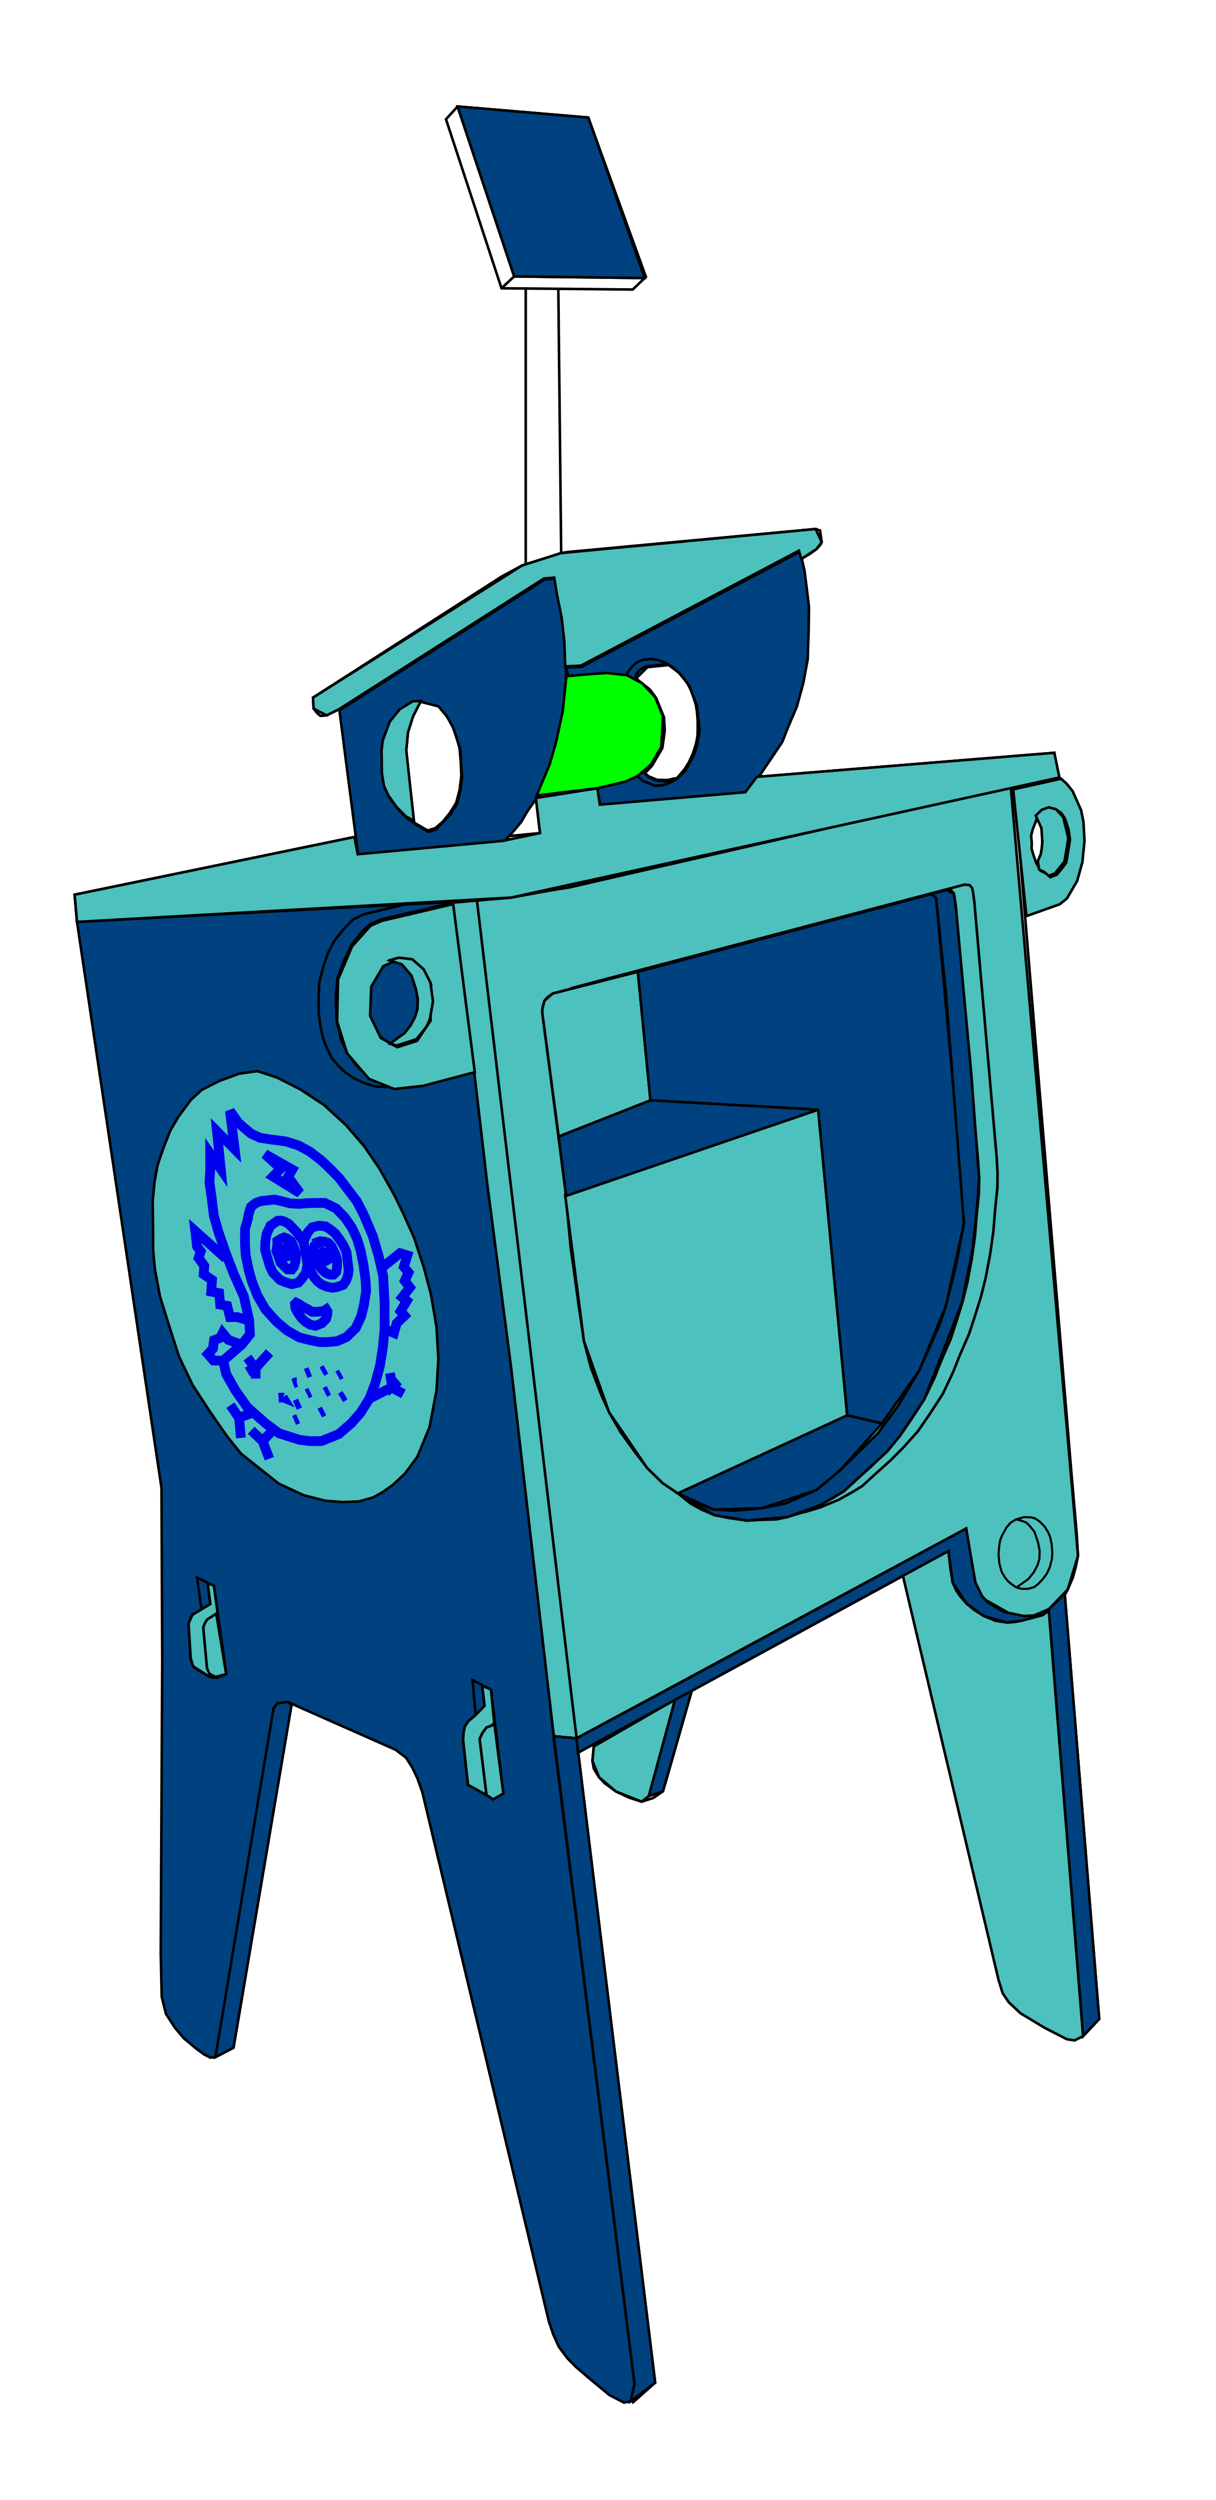 <?xml version="1.0" encoding="UTF-8" standalone="no"?>
<!-- Created with Inkscape (http://www.inkscape.org/) -->

<svg
   xmlns:dc="http://purl.org/dc/elements/1.1/"
   xmlns:cc="http://creativecommons.org/ns#"
   xmlns:rdf="http://www.w3.org/1999/02/22-rdf-syntax-ns#"
   xmlns:svg="http://www.w3.org/2000/svg"
   xmlns="http://www.w3.org/2000/svg"
   xmlns:sodipodi="http://sodipodi.sourceforge.net/DTD/sodipodi-0.dtd"
   xmlns:inkscape="http://www.inkscape.org/namespaces/inkscape"
   width="125.081mm"
   height="256.983mm"
   viewBox="0 0 125.081 256.983"
   version="1.1"
   id="svg3512"
   inkscape:version="0.92.3 (2405546, 2018-03-11)"
   sodipodi:docname="croque-livres_silouette_couleur.svg">
  <defs
     id="defs3506" />
  <sodipodi:namedview
     id="base"
     pagecolor="#ffffff"
     bordercolor="#666666"
     borderopacity="1.0"
     inkscape:pageopacity="0.0"
     inkscape:pageshadow="2"
     inkscape:zoom="0.49497475"
     inkscape:cx="221.69807"
     inkscape:cy="516.38713"
     inkscape:document-units="mm"
     inkscape:current-layer="layer1"
     showgrid="false"
     inkscape:window-width="1853"
     inkscape:window-height="1025"
     inkscape:window-x="67"
     inkscape:window-y="27"
     inkscape:window-maximized="1"
     fit-margin-top="10"
     fit-margin-left="10"
     fit-margin-right="10"
     fit-margin-bottom="10"
     showborder="false" />
  <g
     inkscape:label="Calque 1"
     inkscape:groupmode="layer"
     id="layer1"
     transform="translate(-46.516,-11.003)">
    <path
       style="fill:#4dc1bd;fill-rule:evenodd;stroke:#000000;stroke-width:0.265px;stroke-linecap:butt;stroke-linejoin:miter;stroke-opacity:1;fill-opacity:1;opacity:1"
       d="m 93.057,103.783 10.421,85.686 2.344,0.215 40.078,-21.562 1.048,6.801 4.699,2.654 2.749,-1.163 1.952,-2.032 1.055,-3.463 -6.919,-79.063 -51.396,11.407 z"
       id="path3853"
       inkscape:connector-curvature="0" />
    <path
       style="fill:none;fill-rule:evenodd;stroke:#000000;stroke-width:0.265px;stroke-linecap:butt;stroke-linejoin:miter;stroke-opacity:1"
       d="m 111.529,258.018 2.377,-2.105 -7.942,-64.755 36.992,-20.111 1.132,-0.624 m 11.945,4.388 3.548,43.717 -1.649,1.757 -3.537,-43.871"
       id="path4068"
       inkscape:connector-curvature="0"
       sodipodi:nodetypes="ccccccccc" />
    <path
       style="fill:#4dc1bd;fill-opacity:1;fill-rule:evenodd;stroke:#000000;stroke-width:0.265px;stroke-linecap:butt;stroke-linejoin:miter;stroke-opacity:1"
       d="m 157.932,220.285 v 0 0 l -0.878,0.448 -0.816,-0.13 -2.283,-1.175 -2.478,-1.494 -1.206,-1.135 -0.617,-0.919 -0.419,-1.338 -9.87,-41.673 4.723,-2.446 0.428,3.261 2.224,2.806 4.907,1.086 2.749,-1.163 z"
       id="path4070"
       inkscape:connector-curvature="0"
       sodipodi:nodetypes="ccccccccccccccccc" />
    <path
       style="fill:#004280;fill-rule:evenodd;stroke:#000000;stroke-width:0.265px;stroke-linecap:butt;stroke-linejoin:miter;stroke-opacity:1;fill-opacity:1"
       d="m 103.446,189.481 8.339,66.568 -0.033,0.774 -0.123,0.514 -0.137,0.257 -0.111,0.223 -0.687,0.143 -1.493,-0.78 -1.952,-1.607 -1.487,-1.278 -0.883,-0.895 -0.873,-1.164 -0.582,-1.29 -0.452,-1.335 -0.37,-1.544 -12.645,-52.852 -0.504,-1.426 -0.522,-1.093 -0.66,-1.033 -1.067,-0.808 -11.101,-4.91 -1.078,0.142 -0.378,0.555 -5.775,35.364 -0.198,0.444 -0.518,0.046 -0.645,-0.323 -0.862,-0.636 -1.228,-1.031 -0.899,-1.06 -0.932,-1.436 -0.439,-1.764 -0.101,-4.402 0.154,-30.225 -0.077,-17.684 -8.692,-58.175 39.122,-2.081 -7.822,1.825 -1.163,0.504 -0.807,0.741 -1.087,1.37 -0.792,1.679 -0.653,1.734 -0.176,1.826 0.082,2.474 0.441,1.974 0.582,1.29 0.993,1.389 1.248,1.232 1.818,0.847 1.832,0.242 1.913,-0.369 2.217,-0.731 3.094,-0.673 1.346,11.553 2.464,18.967 4.39,37.914 v 0"
       id="path4072"
       inkscape:connector-curvature="0"
       sodipodi:nodetypes="cccccccccccccccccccccccccccccccccccccccccccccccccccccccccc" />
    <path
       style="fill:none;fill-rule:evenodd;stroke:#000000;stroke-width:0.265px;stroke-linecap:butt;stroke-linejoin:miter;stroke-opacity:1"
       d="m 68.673,222.45 1.86,-0.969 5.962,-35.262 0.012,-10e-4"
       id="path4093"
       inkscape:connector-curvature="0" />
    <path
       style="fill:none;fill-rule:evenodd;stroke:#000000;stroke-width:0.265px;stroke-linecap:butt;stroke-linejoin:miter;stroke-opacity:1"
       d="m 151.93,105.018 3.413,-1.212 m 0,0 0.752,-0.602 0.593,-0.89 0.457,-0.912 0.29,-0.897 0.245,-1.028 0.17,-1.122 0.043,-1.043 -0.068,-1.168 -0.037,-0.802 -0.238,-1.186 -0.317,-0.945 -0.559,-1.024 -0.639,-0.783 -0.546,-0.489 -0.317,-0.173 -0.067,-0.765 -0.14,-1.598 -47.55,10.398 -1.713,0.351 -1.592,0.206 -2.246,0.398 -1.658,0.212 -1.325,0.183 -2.59,0.294 -42.1,2.543 0.245,2.796"
       id="path4097"
       inkscape:connector-curvature="0"
       sodipodi:nodetypes="ccccccccccccccccccccccccccccc" />
    <path
       style="fill:none;fill-rule:evenodd;stroke:#000000;stroke-width:0.265px;stroke-linecap:butt;stroke-linejoin:miter;stroke-opacity:1"
       d="m 93.558,103.679 3.794,-0.332 1.736,-0.085 1.453,-0.261 1.32,-0.25 1.586,-0.273 1.786,-0.29 2.301,-0.537 47.64,-10.909 v 0"
       id="path4099"
       inkscape:connector-curvature="0" />
    <path
       style="fill:#000000;fill-rule:evenodd;stroke:#000000;stroke-width:0.265px;stroke-linecap:butt;stroke-linejoin:miter;stroke-opacity:1;fill-opacity:0"
       d="m 152.473,94.768 v 0 0 0 l 0.579,0.071 0.411,0.628 0.175,0.649 0.069,0.516 0.026,0.851 -0.041,0.62 -0.107,0.673 -0.134,0.367 -0.181,0.372 -0.211,0.303 -0.237,0.487"
       id="path4103"
       inkscape:connector-curvature="0" />
    <path
       style="fill:none;fill-rule:evenodd;stroke:#000000;stroke-width:0.265px;stroke-linecap:butt;stroke-linejoin:miter;stroke-opacity:1"
       d="m 154.966,88.38 -30.603,2.476 v 0"
       id="path4105"
       inkscape:connector-curvature="0" />
    <path
       style="fill:none;fill-opacity:1;fill-rule:evenodd;stroke:#000000;stroke-width:0.265px;stroke-linecap:butt;stroke-linejoin:miter;stroke-opacity:1"
       d="m 83.753,82.468 -2.377,1.441 -1.264,0.623 -0.632,0.055 -0.362,-0.304 -0.34,-0.44 -0.066,-1.134 19.434,-12.465 2.082,-1.121 1.045,-0.326 1.338,-0.419 1.631,-0.528 0.695,-0.111 25.482,-2.364 0.45,0.162 0.171,1.192 -0.143,0.281 -0.398,0.437 -0.694,0.497 -0.861,0.511 m -24.086,1.5 22.554,-1.768"
       id="path4107"
       inkscape:connector-curvature="0"
       sodipodi:nodetypes="cccccccccccccccccccccc" />
    <path
       style="fill:none;fill-rule:evenodd;stroke:#000000;stroke-width:0.265px;stroke-linecap:butt;stroke-linejoin:miter;stroke-opacity:1"
       d="m 88.084,82.124 -0.819,0.608 -0.82,0.977 -0.684,0.999 -0.545,1.054 -0.355,1.305 -0.206,1.091 0.044,1.271 0.116,1.331 0.181,0.923 0.345,0.875 0.361,0.673 0.608,0.819 0.711,0.843 0.841,0.798 0.748,0.505 1.022,0.179 0.871,-0.009 0.784,-0.236 0.78,-0.672 0.726,-0.902 0.648,-1.029 0.352,-1.339 0.177,-1.424 -0.064,-1.503 -0.119,-1.365 -0.341,-1.211 -0.393,-1.039 -0.595,-1.055 -0.901,-1.095 -0.914,-0.859 -0.728,-0.272 -0.761,-0.269 -0.575,-0.05 z"
       id="path4113"
       inkscape:connector-curvature="0" />
    <path
       style="fill:none;fill-rule:evenodd;stroke:#000000;stroke-width:0.265px;stroke-linecap:butt;stroke-linejoin:miter;stroke-opacity:1"
       d="m 91.557,83.497 -1.75,-0.451 -0.835,0.04 -0.773,0.369 -0.564,0.452 -0.522,0.549 -0.508,0.715 -0.393,0.873 -0.339,1.103 -0.112,1.016 0.017,1.34 0.018,0.971 0.216,1.323 0.453,0.966 0.804,1.137 0.958,0.989 1.074,0.778 1.201,0.7"
       id="path4115"
       inkscape:connector-curvature="0" />
    <path
       style="fill:none;fill-rule:evenodd;stroke:#000000;stroke-width:0.265px;stroke-linecap:butt;stroke-linejoin:miter;stroke-opacity:1"
       d="m 104.774,80.519 1.573,-0.185 1.177,-0.103 1.418,-0.053 1.407,0.09 1.336,0.357 0.883,0.61 0.74,0.599 0.592,0.802 0.367,0.94 0.448,1.052 0.072,1.369 -0.012,0.95 -0.236,0.827 -0.553,0.997 -0.499,0.802 -0.515,0.614 -0.896,0.6 -1.232,0.558 -1.578,0.399 -1.633,0.309 -2.009,0.342 -2.57,0.438 -1.415,0.194"
       id="path4119"
       inkscape:connector-curvature="0" />
    <path
       style="fill:none;fill-rule:evenodd;stroke:#000000;stroke-width:0.265px;stroke-linecap:butt;stroke-linejoin:miter;stroke-opacity:1"
       d="m 101.639,93.028 0.424,3.602 -3.325,0.324"
       id="path4121"
       inkscape:connector-curvature="0" />
    <path
       style="fill:none;fill-rule:evenodd;stroke:#000000;stroke-width:0.265px;stroke-linecap:butt;stroke-linejoin:miter;stroke-opacity:1"
       d="m 101.875,94.869 6.338,-1.158 -0.248,-1.689 v 0"
       id="path4123"
       inkscape:connector-curvature="0" />
    <path
       style="fill:none;fill-rule:evenodd;stroke:#000000;stroke-width:0.265px;stroke-linecap:butt;stroke-linejoin:miter;stroke-opacity:1"
       d="m 106.74,80.325 -0.115,-1.153"
       id="path4125"
       inkscape:connector-curvature="0" />
    <path
       style="opacity:1;fill:#004280;fill-opacity:1;fill-rule:evenodd;stroke:#000000;stroke-width:1px;stroke-linecap:butt;stroke-linejoin:miter;stroke-opacity:1"
       d="M 310.615 213.928 L 225.799 258.613 L 219.74 258.891 L 233.186 312.598 L 289.789 307.75 L 294.223 301.807 L 298.934 294.803 L 303.645 287.801 L 305.928 282.023 L 309.291 274.123 L 311.791 265.033 L 313.516 255.756 L 313.871 245.33 L 314.018 235.432 L 313.084 227.654 L 312.281 221.387 L 310.615 213.928 z M 219.74 258.891 L 219.74 258.889 L 219.363 248.783 L 218.32 239.748 L 216.543 231.031 L 215.457 224.402 L 211.43 224.76 L 131.75 275.551 L 139.047 331.859 L 195.377 326.678 L 198.51 323.361 L 202.297 318.848 L 204.609 314.844 L 208.664 309.039 L 211.188 303.113 L 213.689 296.938 L 215.682 289.285 L 217.303 283.186 L 218.742 276.469 L 219.537 268.16 L 219.74 258.891 z M 259.561 257.947 L 263.689 261.082 L 267.52 265.945 L 270.533 273.748 L 271.605 283.359 L 270.539 289.162 L 269.412 292.668 L 266.102 298.873 L 262.549 302.32 L 259.785 303.01 L 255.434 302.943 L 252.18 301.613 L 250.246 299.99 L 253.119 296.961 L 257.094 290.16 L 258.029 283.445 L 257.756 278.271 L 254.678 270.744 L 252.441 267.713 L 249.643 265.447 L 246.91 263.154 L 251.293 258.791 L 259.561 257.947 z M 163.621 272.291 L 170.234 273.994 L 173.639 278.133 L 175.889 282.119 L 178.66 290.623 L 179.355 301.463 L 178.686 306.844 L 177.354 311.904 L 174.906 315.795 L 169.215 321.742 L 166.25 322.635 L 161.709 319.99 L 157.65 317.051 L 154.027 313.311 L 150.99 309.014 L 149.275 305.361 L 148.365 297.754 L 148.328 291.629 L 148.752 287.789 L 150.035 283.621 L 151.521 280.322 L 153.439 277.619 L 155.414 275.545 L 157.545 273.838 L 160.465 272.441 L 163.621 272.291 z "
       transform="matrix(0.265,0,0,0.265,46.516,11.003)"
       id="path4127" />
    <path
       style="fill:none;fill-rule:evenodd;stroke:#000000;stroke-width:0.265px;stroke-linecap:butt;stroke-linejoin:miter;stroke-opacity:1"
       d="m 112.075,90.788 0.563,0.472 0.615,0.254 0.566,0.235 0.592,-0.004 0.351,-0.054 0.415,-0.131 0.615,-0.291 0.506,-0.447 0.623,-0.742 0.458,-0.728 0.418,-0.914 0.298,-0.927 0.165,-0.821 0.024,-0.808 -0.006,-0.877 -0.076,-0.871 -0.109,-0.702 -0.229,-0.715 -0.252,-0.713 -0.317,-0.636 -0.436,-0.65 -0.577,-0.637 -0.563,-0.472 -0.529,-0.357 -0.421,-0.2 -0.587,-0.209 -0.626,-0.111 -0.518,0.045 -0.422,0.061 -0.458,0.182 -0.358,0.245 -0.326,0.337 -0.384,0.484 -0.091,0.316"
       id="path4129"
       inkscape:connector-curvature="0" />
    <path
       style="fill:#3277bd;fill-rule:evenodd;stroke:#000000;stroke-width:0.265px;stroke-linecap:butt;stroke-linejoin:miter;stroke-opacity:1;fill-opacity:1"
       d="m 54.191,102.965 28.789,-5.931"
       id="path4131"
       inkscape:connector-curvature="0" />
    <path
       style="fill:none;fill-rule:evenodd;stroke:#000000;stroke-width:0.265px;stroke-linecap:butt;stroke-linejoin:miter;stroke-opacity:1"
       d="m 89.808,83.047 -0.801,1.579 -0.526,1.656 -0.176,1.826 0.175,1.997 0.265,2.257 0.348,3.021"
       id="path4133"
       inkscape:connector-curvature="0" />
    <path
       style="fill:none;fill-rule:evenodd;stroke:#000000;stroke-width:0.265px;stroke-linecap:butt;stroke-linejoin:miter;stroke-opacity:1"
       d="m 112.127,110.893 1.298,13.214 -9.445,3.719"
       id="path4135"
       inkscape:connector-curvature="0" />
    <path
       style="fill:none;fill-rule:evenodd;stroke:#000000;stroke-width:0.265px;stroke-linecap:butt;stroke-linejoin:miter;stroke-opacity:1"
       d="m 113.425,124.106 17.252,0.957 2.986,31.42 -17.416,8.021"
       id="path4137"
       inkscape:connector-curvature="0" />
    <path
       style="fill:none;fill-rule:evenodd;stroke:#000000;stroke-width:0.265px;stroke-linecap:butt;stroke-linejoin:miter;stroke-opacity:1"
       d="m 133.664,156.484 3.582,0.825"
       id="path4139"
       inkscape:connector-curvature="0" />
    <path
       style="fill:none;fill-rule:evenodd;stroke:#000000;stroke-width:0.265px;stroke-linecap:butt;stroke-linejoin:miter;stroke-opacity:1"
       d="m 130.678,125.063 -25.926,8.861 -2.451,-18.804 0.01,-0.428 0.1,-0.483 0.112,-0.342 0.301,-0.358 0.536,-0.379 0.788,-0.211 39.684,-10.444 0.526,0.049 0.264,0.309 0.084,0.419 0.133,0.984 2.294,26.216 0.097,1.651 -0.014,1.471 -0.23,2.249 -0.183,2.245 -0.32,2.304 -0.453,2.411 -0.49,1.987 -0.592,1.901 -0.635,1.953 -0.948,2.17 -0.699,1.769 -1.081,2.276 -1.337,2.062 -1.221,1.767 -1.426,1.595 -1.395,1.403 -1.407,1.261 -1.493,1.364 -0.99,0.608 -1.401,0.787 -1.876,0.781 -1.524,0.465 -1.117,0.24 -1.656,0.049 -1.416,0.076 -1.826,-0.267 -1.496,-0.296 -1.38,-0.591 -1.097,-0.615 -1.276,-1.027 -1.562,-1.049 -1.607,-1.567 -1.231,-1.6 -1.511,-2.097 -1.174,-2.032 -0.764,-1.688 -1.107,-2.891 -0.714,-2.736 -0.581,-3.933 -0.396,-2.906 -0.376,-2.67 -0.529,-5.503 -0.047,0.001"
       id="path4141"
       inkscape:connector-curvature="0" />
    <path
       style="fill:none;fill-rule:evenodd;stroke:#000000;stroke-width:0.265px;stroke-linecap:butt;stroke-linejoin:miter;stroke-opacity:1"
       d="m 142.349,102.89 0.465,0.434 0.082,0.941 2.66,29.315 -0.01,1.519 -0.114,1.954 -0.273,2.3 -0.353,1.928 -0.529,2.086 -0.455,1.842 -0.601,1.807 -1.061,2.512 -1.077,2.323 -1.114,1.9 -1.037,1.703 -2.076,2.838 -2.18,2.183 -1.751,1.671 -2.432,2.015 -3.153,1.367 -2.47,0.501 -2.777,0.243 -2.176,-0.105 -1.722,-0.52 -1.175,-0.585"
       id="path4143"
       inkscape:connector-curvature="0" />
    <path
       style="fill:#004280;fill-rule:evenodd;stroke:#000000;stroke-width:0.265px;stroke-linecap:butt;stroke-linejoin:miter;stroke-opacity:1;fill-opacity:1"
       d="m 87.527,109.441 -0.972,0.275 -0.673,0.438 -0.472,0.563 -0.491,0.897 -0.276,0.641 -0.127,0.722 -0.094,1.099 0.103,1.177 0.283,1.066 0.391,0.677 0.426,0.532 0.409,0.344 0.606,0.421 0.68,0.178 0.757,-0.019 0.741,-0.207 0.532,-0.426 0.562,-0.618 0.464,-0.657 0.358,-0.79 0.247,-0.97 0.067,-0.86 -0.099,-1.13 -0.164,-0.792 -0.246,-0.642 -0.442,-0.72 -0.627,-0.657 -0.555,-0.378 -0.534,-0.143 z"
       id="path4145"
       inkscape:connector-curvature="0" />
    <path
       style="fill:none;fill-rule:evenodd;stroke:#000000;stroke-width:0.265px;stroke-linecap:butt;stroke-linejoin:miter;stroke-opacity:1"
       d="m 86.642,118.292 1.471,-1.077 0.64,-0.815 0.448,-0.845 0.257,-0.852 0.029,-1.022 -0.181,-0.98 -0.455,-1.407 -0.56,-0.71 -0.443,-0.459 -0.639,-0.252 -0.654,-0.156"
       id="path4147"
       inkscape:connector-curvature="0" />
    <path
       style="fill:none;fill-rule:evenodd;stroke:#000000;stroke-width:0.265px;stroke-linecap:butt;stroke-linejoin:miter;stroke-opacity:1;fill-opacity:1"
       d="m 87.985,103.999 -4.105,0.996 -1.06,0.529 -0.923,0.953 -0.999,1.228 -0.63,1.229 -0.483,1.384 -0.426,1.647 -0.066,1.548 0.007,1.609 0.192,1.425 0.277,1.25 0.387,0.972 0.451,0.933 0.675,0.813 0.733,0.707 0.926,0.623 1.084,0.509 1.169,0.334 1.818,0.076"
       id="path4149"
       inkscape:connector-curvature="0" />
    <path
       style="fill:none;fill-rule:evenodd;stroke:#000000;stroke-width:0.265px;stroke-linecap:butt;stroke-linejoin:miter;stroke-opacity:1"
       d="m 107.594,190.517 -0.138,1.488 0.136,0.793 0.547,0.891 0.591,0.619 1.147,0.839 1.329,0.622 1.311,0.422 1.175,-0.371 1.013,-0.692 0.465,-1.583 2.516,-8.805"
       id="path4151"
       inkscape:connector-curvature="0" />
    <path
       style="fill:none;fill-rule:evenodd;stroke:#000000;stroke-width:0.265px;stroke-linecap:butt;stroke-linejoin:miter;stroke-opacity:1"
       d="m 96.115,184.278 0.247,2.058 -0.923,0.953 -0.314,-3.594 1.896,0.974 1.27,10.688 -1.055,0.595 -0.676,-0.444 -0.706,-5.774 0.283,-0.595 0.419,-0.573 0.488,-0.177 0.315,-0.229"
       id="path4153"
       inkscape:connector-curvature="0" />
    <path
       style="fill:none;fill-rule:evenodd;stroke:#000000;stroke-width:0.265px;stroke-linecap:butt;stroke-linejoin:miter;stroke-opacity:1"
       d="m 95.44,187.288 -0.749,0.636 -0.356,0.534 -0.141,0.683 -0.036,0.741 0.252,2.493 0.25,2.091 1.902,1.041"
       id="path4155"
       inkscape:connector-curvature="0" />
    <path
       style="fill:none;fill-rule:evenodd;stroke:#000000;stroke-width:0.265px;stroke-linecap:butt;stroke-linejoin:miter;stroke-opacity:1"
       d="m 69.782,183.083 -1.27,-9.09 -1.734,-0.844 0.477,3.278 0.9,-0.553 -0.284,-2.157 0.284,2.157 -1.847,1.11 -0.397,0.888 0.219,3.585 0.262,0.831 1.707,1.084 0.718,0.079 z"
       id="path4157"
       inkscape:connector-curvature="0" />
    <path
       style="fill:none;fill-rule:evenodd;stroke:#000000;stroke-width:0.265px;stroke-linecap:butt;stroke-linejoin:miter;stroke-opacity:1"
       d="m 68.155,175.874 -1.847,1.11 -0.241,0.495 -0.155,0.393 0.219,3.585 0.262,0.831 0.358,0.301 1.349,0.783 0.718,0.079 0.964,-0.369 v 0"
       id="path4159"
       inkscape:connector-curvature="0" />
    <path
       style="fill:none;fill-rule:evenodd;stroke:#000000;stroke-width:0.265px;stroke-linecap:butt;stroke-linejoin:miter;stroke-opacity:1"
       d="m 68.764,176.864 -0.943,0.604 -0.249,0.401 -0.151,0.44 -0.01,0.428 0.4,3.759 0.07,0.255 0.184,0.3 0.304,0.217 0.294,0.1"
       id="path4161"
       inkscape:connector-curvature="0" />
    <path
       style="fill:#4dc1bd;fill-rule:evenodd;stroke:#000000;stroke-width:0.265px;stroke-linecap:butt;stroke-linejoin:miter;stroke-opacity:1;fill-opacity:1"
       d="m 72.991,121.099 -1.874,0.259 -2.022,0.746 -1.817,0.918 -1.141,1.048 -1.272,1.724 -0.826,1.4 -0.699,1.769 -0.605,1.76 -0.322,1.736 -0.195,2.104 0.042,2.652 0.009,2.276 0.165,1.883 0.538,2.893 0.922,2.955 1.041,3.229 1.393,2.913 1.753,2.692 1.737,2.504 1.491,1.862 1.937,1.538 1.937,1.538 2.571,1.198 2.231,0.564 1.719,0.134 1.703,-0.055 1.481,-0.414 0.994,-0.561 1.072,-0.758 1.227,-1.151 1.272,-1.724 1.251,-3.05 0.714,-3.762 0.191,-3.242 -0.194,-3.303 -0.579,-3.364 -0.71,-2.689 -1.033,-3.135 -1.061,-2.373 -0.926,-1.911 -1.573,-2.803 -1.524,-2.238 -1.9,-2.205 -2.269,-2.078 -2.416,-1.591 -2.383,-1.214 z"
       id="path4163"
       inkscape:connector-curvature="0" />
    <g
       id="g3841"
       style="stroke:#0000ee;stroke-opacity:1;stroke-width:1;stroke-miterlimit:4;stroke-dasharray:none">
      <path
         inkscape:connector-curvature="0"
         id="path4165"
         d="m 70.171,125.187 0.813,1.162 0.567,0.52 0.768,0.644 0.94,0.439 0.962,0.153 1.727,0.228 1.269,0.411 1.144,0.611 1.169,0.894 0.878,0.824 0.989,1.004 0.911,1.201 0.911,1.201 0.684,1.316 0.955,2.24 0.609,2.081 0.464,2.046 0.149,2.785 -0.005,2.656 -0.169,1.864 -0.306,1.924 -0.502,1.846 -0.578,1.521 -0.916,1.456 -0.949,1.079 -1.278,1.108 -1.786,0.725 -1.185,0.008 -1.103,-0.141 -2.098,-0.67 -1.37,-1.018 -1.902,-1.683 -1.192,-1.698 -0.953,-1.671 -0.312,-1.396 1.896,-1.636 0.855,-1.071 -0.076,-1.416 -0.548,-2.466 -1.061,-2.373 -0.861,-2.249 -0.699,-2.026 -0.482,-1.713 -0.191,-1.643 -0.246,-1.733 0.077,-1.287 -0.003,-1.66 1.085,1.565 -0.385,-3.855 1.82,1.833 z"
         style="fill:none;fill-rule:evenodd;stroke:#0000ee;stroke-width:1;stroke-linecap:butt;stroke-linejoin:miter;stroke-opacity:1;stroke-miterlimit:4;stroke-dasharray:none" />
      <path
         inkscape:connector-curvature="0"
         id="path4167"
         d="m 69.743,140.354 -3.139,-2.808 0.187,1.596 0.375,0.489 -0.225,0.684 0.592,0.802 -0.067,0.86 0.858,0.589 -0.085,1.193 0.821,0.165 0.103,1.177 0.722,0.127 0.291,1.16 0.71,-0.014 1.265,0.364 v 0"
         style="fill:none;fill-rule:evenodd;stroke:#0000ee;stroke-width:1;stroke-linecap:butt;stroke-linejoin:miter;stroke-opacity:1;stroke-miterlimit:4;stroke-dasharray:none" />
      <path
         inkscape:connector-curvature="0"
         id="path4169"
         d="m 71.373,149.223 -1.371,-0.497 -0.584,-0.708 -0.241,0.495 -0.642,0.246 -0.114,0.864 -0.52,0.567 0.58,0.661 0.997,0.007"
         style="fill:none;fill-rule:evenodd;stroke:#0000ee;stroke-width:1;stroke-linecap:butt;stroke-linejoin:miter;stroke-opacity:1;stroke-miterlimit:4;stroke-dasharray:none" />
      <path
         inkscape:connector-curvature="0"
         id="path4171"
         d="m 74.24,150.015 -1.426,1.595 6.19e-4,1.091 -0.009,-1.185 -0.857,0.502 0.767,-0.447 -0.754,-1.025"
         style="fill:none;fill-rule:evenodd;stroke:#0000ee;stroke-width:1;stroke-linecap:butt;stroke-linejoin:miter;stroke-opacity:1;stroke-miterlimit:4;stroke-dasharray:none" />
      <path
         inkscape:connector-curvature="0"
         id="path4173"
         d="m 71.933,155.624 v 0 l 0.549,0.589 -1.38,0.523 -0.885,-1.298 v 0 0 0"
         style="fill:none;fill-rule:evenodd;stroke:#0000ee;stroke-width:1;stroke-linecap:butt;stroke-linejoin:miter;stroke-opacity:1;stroke-miterlimit:4;stroke-dasharray:none" />
      <path
         inkscape:connector-curvature="0"
         id="path4175"
         d="m 71.102,156.736 0.197,2.062"
         style="fill:none;fill-rule:evenodd;stroke:#0000ee;stroke-width:1;stroke-linecap:butt;stroke-linejoin:miter;stroke-opacity:1;stroke-miterlimit:4;stroke-dasharray:none" />
      <path
         inkscape:connector-curvature="0"
         id="path4177"
         d="m 74.63,157.953 -1.105,1.17 0.696,1.817"
         style="fill:none;fill-rule:evenodd;stroke:#0000ee;stroke-width:1;stroke-linecap:butt;stroke-linejoin:miter;stroke-opacity:1;stroke-miterlimit:4;stroke-dasharray:none" />
      <path
         inkscape:connector-curvature="0"
         id="path4179"
         d="m 73.525,159.123 -1.17,-1.105"
         style="fill:none;fill-rule:evenodd;stroke:#0000ee;stroke-width:1;stroke-linecap:butt;stroke-linejoin:miter;stroke-opacity:1;stroke-miterlimit:4;stroke-dasharray:none" />
      <path
         inkscape:connector-curvature="0"
         id="path4181"
         d="m 84.52,154.76 2.368,-1.199 -0.258,-1.419 0.222,1.389 0.686,-0.597 -0.78,0.672 1.265,0.661"
         style="fill:none;fill-rule:evenodd;stroke:#0000ee;stroke-width:1;stroke-linecap:butt;stroke-linejoin:miter;stroke-opacity:1;stroke-miterlimit:4;stroke-dasharray:none" />
      <path
         inkscape:connector-curvature="0"
         id="path4183"
         d="m 86.076,147.604 0.964,0.409 0.282,-0.997 0.804,-0.775 -0.41,-0.467 0.645,-1.062 -0.468,-0.362 0.784,-1.008 -0.53,-0.691 0.396,-0.84 -0.488,-0.595 0.367,-1.172 -0.758,-0.235 -1.88,1.506"
         style="fill:none;fill-rule:evenodd;stroke:#0000ee;stroke-width:1;stroke-linecap:butt;stroke-linejoin:miter;stroke-opacity:1;stroke-miterlimit:4;stroke-dasharray:none" />
      <path
         inkscape:connector-curvature="0"
         id="path4185"
         d="m 73.761,129.624 2.823,1.598 -0.438,0.743 1.219,1.671 -2.765,-1.703 0.801,-0.808 z"
         style="fill:none;fill-rule:evenodd;stroke:#0000ee;stroke-width:1;stroke-linecap:butt;stroke-linejoin:miter;stroke-opacity:1;stroke-miterlimit:4;stroke-dasharray:none" />
      <path
         inkscape:connector-curvature="0"
         id="path4187"
         d="m 73.412,134.45 1.328,-0.15 0.65,0.144 0.961,0.251 0.944,0.052 0.799,-0.07 1.071,-0.026 0.771,-7.3e-4 1.157,0.57 0.922,0.959 0.692,1.013 0.535,1.127 0.38,1.275 0.3,1.516 0.195,1.459 0.063,1.101 -0.213,1.394 -0.295,1.233 -0.564,1.223 -0.959,0.922 -0.969,0.42 -1.098,0.096 -0.705,-0.005 -1.025,-0.212 -1.064,-0.276 -1.235,-0.697 -1.086,-0.911 -1.151,-1.274 -0.83,-1.437 -0.561,-1.427 -0.344,-1.244 -0.297,-1.483 -0.069,-1.168 0.002,-1.509 c 0,0 0.339,-1.103 0.328,-1.236 -0.012,-0.133 0.279,-1.03 0.279,-1.03 l 0.534,-0.416 z"
         style="fill:none;fill-rule:evenodd;stroke:#0000ee;stroke-width:1;stroke-linecap:butt;stroke-linejoin:miter;stroke-opacity:1;stroke-miterlimit:4;stroke-dasharray:none" />
      <path
         inkscape:connector-curvature="0"
         id="path4189"
         d="m 75.065,136.486 -0.728,0.5 -0.396,0.84 -0.13,0.816 -0.03,0.808 0.194,0.687 0.287,0.981 0.33,0.709 0.736,0.741 0.523,0.223 0.689,0.208 0.657,-0.158 0.367,-0.401 0.419,-0.573 0.16,-0.852 -0.174,-1.226 -0.235,-1.153 -0.689,-0.979 -0.811,-0.835 -0.459,-0.262 -0.378,-0.101 z"
         style="fill:none;fill-rule:evenodd;stroke:#0000ee;stroke-width:1;stroke-linecap:butt;stroke-linejoin:miter;stroke-opacity:1;stroke-miterlimit:4;stroke-dasharray:none" />
      <path
         inkscape:connector-curvature="0"
         id="path4191"
         d="m 77.735,138.633 0.451,-0.978 0.458,-0.51 0.69,-0.161 0.677,0.075 0.534,0.356 0.471,0.395 0.419,0.567 0.388,0.603 0.33,0.709 0.121,0.996 0.109,0.862 -0.084,0.577 -0.189,0.52 -0.298,0.428 -0.618,0.222 -0.496,0.077 -0.58,-0.117 -0.523,-0.223 -0.431,-0.331 -0.376,-0.47 -0.643,-1.218"
         style="fill:none;fill-rule:evenodd;stroke:#0000ee;stroke-width:1;stroke-linecap:butt;stroke-linejoin:miter;stroke-opacity:1;stroke-miterlimit:4;stroke-dasharray:none" />
      <path
         inkscape:connector-curvature="0"
         id="path4193"
         d="m 75.446,138.314 -0.405,0.249 0.009,0.379 -0.109,0.65 0.212,0.527 0.224,0.668 0.311,0.305 0.414,0.391 0.428,0.01 0.213,-0.279 0.164,-0.56 0.079,-0.718 -0.26,-0.807 -0.285,-0.544 -0.38,-0.275 -0.318,-0.114 z"
         style="fill:none;fill-rule:evenodd;stroke:#0000ee;stroke-width:1;stroke-linecap:butt;stroke-linejoin:miter;stroke-opacity:1;stroke-miterlimit:4;stroke-dasharray:none" />
      <path
         inkscape:connector-curvature="0"
         id="path4195"
         d="m 75.709,139.429 -0.232,0.329 0.255,0.476 0.486,-0.137 c 0,0 0.213,-0.279 0.157,-0.369 -0.055,-0.09 -0.123,-0.321 -0.27,-0.379 -0.147,-0.058 -0.22,-0.075 -0.22,-0.075 z"
         style="fill:none;fill-rule:evenodd;stroke:#0000ee;stroke-width:1;stroke-linecap:butt;stroke-linejoin:miter;stroke-opacity:1;stroke-miterlimit:4;stroke-dasharray:none" />
      <path
         inkscape:connector-curvature="0"
         id="path4197"
         d="m 79.23,138.742 -0.354,0.292 -0.124,0.746 0.126,0.629 0.387,0.63 0.424,0.508 0.335,0.303 0.442,0.175 0.355,-0.007 0.283,-0.286 c 0,0 0.063,-0.361 0.079,-0.457 0.015,-0.096 0.005,-0.759 0.005,-0.759 l -0.169,-0.578 -0.404,-0.818 -0.315,-0.352 -0.391,-0.132 -0.432,-0.057 -0.368,0.127 0.002,0.024"
         style="fill:none;fill-rule:evenodd;stroke:#0000ee;stroke-width:1;stroke-linecap:butt;stroke-linejoin:miter;stroke-opacity:1;stroke-miterlimit:4;stroke-dasharray:none" />
      <path
         inkscape:connector-curvature="0"
         id="path4199"
         d="m 79.723,139.766 -0.3,0.098 -0.026,0.239 0.099,0.323 0.228,0.17 0.287,0.022 0.225,-0.138 0.067,-0.314 -0.189,-0.268 -0.154,-0.129 -0.196,-0.077 z"
         style="fill:none;fill-rule:evenodd;stroke:#0000ee;stroke-width:1;stroke-linecap:butt;stroke-linejoin:miter;stroke-opacity:1;stroke-miterlimit:4;stroke-dasharray:none" />
      <path
         inkscape:connector-curvature="0"
         id="path4201"
         d="m 77.471,145.203 0.796,0.428 0.35,0.206 0.569,-0.003 0.633,-0.079 0.247,-0.164 0.138,0.225 -0.038,0.383 -0.11,0.365 -0.412,0.439 -0.664,0.272 -0.556,-0.117 -0.476,-0.29 -0.386,-0.346 -0.407,-0.581 -0.255,-0.476 -0.037,-0.424 0.131,-0.13 0.297,0.14 z"
         style="fill:none;fill-rule:evenodd;stroke:#0000ee;stroke-width:1;stroke-linecap:butt;stroke-linejoin:miter;stroke-opacity:1;stroke-miterlimit:4;stroke-dasharray:none" />
      <path
         inkscape:connector-curvature="0"
         id="path4203"
         d="m 75.17,154.677 c 0.4,-0.035 0.449,-0.016 0.449,-0.016 l -0.028,-0.045"
         style="fill:none;fill-rule:evenodd;stroke:#0000ee;stroke-width:1;stroke-linecap:butt;stroke-linejoin:miter;stroke-opacity:1;stroke-miterlimit:4;stroke-dasharray:none" />
      <path
         inkscape:connector-curvature="0"
         id="path4205"
         d="m 76.653,153.195 0.368,-0.127 0.024,-10e-4"
         style="fill:none;fill-rule:evenodd;stroke:#0000ee;stroke-width:1;stroke-linecap:butt;stroke-linejoin:miter;stroke-opacity:1;stroke-miterlimit:4;stroke-dasharray:none" />
      <path
         inkscape:connector-curvature="0"
         id="path4207"
         d="m 77.963,152.18 0.458,-0.182"
         style="fill:none;fill-rule:evenodd;stroke:#0000ee;stroke-width:1;stroke-linecap:butt;stroke-linejoin:miter;stroke-opacity:1;stroke-miterlimit:4;stroke-dasharray:none" />
      <path
         inkscape:connector-curvature="0"
         id="path4209"
         d="m 78.076,154.28 0.364,-0.174"
         style="fill:none;fill-rule:evenodd;stroke:#0000ee;stroke-width:1;stroke-linecap:butt;stroke-linejoin:miter;stroke-opacity:1;stroke-miterlimit:4;stroke-dasharray:none" />
      <path
         inkscape:connector-curvature="0"
         id="path4211"
         d="m 76.85,155.455 0.525,-0.236"
         style="fill:none;fill-rule:evenodd;stroke:#0000ee;stroke-width:1;stroke-linecap:butt;stroke-linejoin:miter;stroke-opacity:1;stroke-miterlimit:4;stroke-dasharray:none" />
      <path
         inkscape:connector-curvature="0"
         id="path4213"
         d="m 76.772,157.003 0.411,-0.178"
         style="fill:none;fill-rule:evenodd;stroke:#0000ee;stroke-width:1;stroke-linecap:butt;stroke-linejoin:miter;stroke-opacity:1;stroke-miterlimit:4;stroke-dasharray:none" />
      <path
         inkscape:connector-curvature="0"
         id="path4215"
         d="m 79.41,156.25 0.431,-0.227"
         style="fill:none;fill-rule:evenodd;stroke:#0000ee;stroke-width:1;stroke-linecap:butt;stroke-linejoin:miter;stroke-opacity:1;stroke-miterlimit:4;stroke-dasharray:none" />
      <path
         inkscape:connector-curvature="0"
         id="path4217"
         d="m 79.935,154.118 0.409,-0.202"
         style="fill:none;fill-rule:evenodd;stroke:#0000ee;stroke-width:1;stroke-linecap:butt;stroke-linejoin:miter;stroke-opacity:1;stroke-miterlimit:4;stroke-dasharray:none" />
      <path
         inkscape:connector-curvature="0"
         id="path4219"
         d="m 79.63,151.986 0.407,-0.225"
         style="fill:none;fill-rule:evenodd;stroke:#0000ee;stroke-width:1;stroke-linecap:butt;stroke-linejoin:miter;stroke-opacity:1;stroke-miterlimit:4;stroke-dasharray:none" />
      <path
         inkscape:connector-curvature="0"
         id="path4221"
         d="m 81.256,152.413 0.362,-0.198"
         style="fill:none;fill-rule:evenodd;stroke:#0000ee;stroke-width:1;stroke-linecap:butt;stroke-linejoin:miter;stroke-opacity:1;stroke-miterlimit:4;stroke-dasharray:none" />
      <path
         inkscape:connector-curvature="0"
         id="path4223"
         d="m 81.55,154.688 0.45,-0.277"
         style="fill:none;fill-rule:evenodd;stroke:#0000ee;stroke-width:1;stroke-linecap:butt;stroke-linejoin:miter;stroke-opacity:1;stroke-miterlimit:4;stroke-dasharray:none" />
    </g>
    <path
       style="fill:none;fill-rule:evenodd;stroke:#000000;stroke-width:0.265px;stroke-linecap:butt;stroke-linejoin:miter;stroke-opacity:1"
       d="m 115.959,185.694 -2.466,9.382 -0.237,0.542 -0.738,0.572"
       id="path4225"
       inkscape:connector-curvature="0" />
    <path
       style="fill:none;fill-rule:evenodd;stroke:#000000;stroke-width:0.265px;stroke-linecap:butt;stroke-linejoin:miter;stroke-opacity:1"
       d="M 104.24,67.85 103.947,40.728"
       id="path4227"
       inkscape:connector-curvature="0" />
    <path
       style="fill:none;fill-rule:evenodd;stroke:#000000;stroke-width:0.265px;stroke-linecap:butt;stroke-linejoin:miter;stroke-opacity:1"
       d="m 100.595,40.753 -3.1e-4,28.171"
       id="path4229"
       inkscape:connector-curvature="0" />
    <path
       style="fill:none;fill-rule:evenodd;stroke:#000000;stroke-width:0.265px;stroke-linecap:butt;stroke-linejoin:miter;stroke-opacity:1"
       d="m 99.405,39.415 13.429,0.167 -1.238,1.181 -13.493,-0.127 -5.712,-17.375 1.193,-1.312 13.447,1.138 5.927,16.384 v 0 0"
       id="path4231"
       inkscape:connector-curvature="0" />
    <path
       style="fill:none;fill-rule:evenodd;stroke:#000000;stroke-width:0.265px;stroke-linecap:butt;stroke-linejoin:miter;stroke-opacity:1"
       d="M 98.103,40.635 99.405,39.415 93.584,21.949"
       id="path4233"
       inkscape:connector-curvature="0" />
    <path
       style="fill:none;fill-rule:evenodd;stroke:#000000;stroke-width:0.265px;stroke-linecap:butt;stroke-linejoin:miter;stroke-opacity:1"
       d="m 115.192,79.251 -1.489,0.162 -0.699,0.061 -0.703,0.397 -0.21,0.256 -0.112,0.211 -0.135,0.29"
       id="path4622"
       inkscape:connector-curvature="0" />
    <path
       style="fill:none;fill-rule:evenodd;stroke:#000000;stroke-width:0.265px;stroke-linecap:butt;stroke-linejoin:miter;stroke-opacity:1"
       d="m 112.971,90.188 v 0 0 l -0.245,0.187 0.512,0.429 0.861,0.352 0.618,0.017 0.534,7.43e-4 0.731,-0.183"
       id="path4624"
       inkscape:connector-curvature="0" />
    <path
       style="fill:none;fill-rule:evenodd;stroke:#000000;stroke-width:0.265px;stroke-linecap:butt;stroke-linejoin:miter;stroke-opacity:1"
       d="M 95.277,121.034 93.057,103.783"
       id="path4626"
       inkscape:connector-curvature="0" />
    <path
       style="fill:none;fill-rule:evenodd;stroke:#000000;stroke-width:0.265px;stroke-linecap:butt;stroke-linejoin:miter;stroke-opacity:1"
       d="m 95.575,103.562 10.073,84.643 0.145,1.146 0.029,0.333 -2.344,-0.215"
       id="path4628"
       inkscape:connector-curvature="0" />
    <path
       style="fill:#325ebb;fill-rule:evenodd;stroke:#000000;stroke-width:0.265px;stroke-linecap:butt;stroke-linejoin:miter;stroke-opacity:1;fill-opacity:1"
       d="m 105.822,189.684 40.078,-21.562 m 10.822,-5.756 -5.889,-70.666"
       id="path4630"
       inkscape:connector-curvature="0"
       sodipodi:nodetypes="cccc" />
    <path
       inkscape:connector-curvature="0"
       id="path4632"
       d="m 105.256,112.585 0.788,-0.211 39.684,-10.444 0.526,0.049 0.264,0.309 0.084,0.42 0.134,0.984 2.294,26.216 0.097,1.651 -0.014,1.471 -0.23,2.249 -0.183,2.245 -0.32,2.305 -0.453,2.411 -0.49,1.987 -0.592,1.901 -0.635,1.953 -0.948,2.17 -0.699,1.769 -1.081,2.276 -1.337,2.062 -1.221,1.767 -1.426,1.595 -1.395,1.403 -1.407,1.261 -1.493,1.364 -0.99,0.608 -1.401,0.787 -1.876,0.781 -1.524,0.465 -1.117,0.24"
       style="fill:none;fill-rule:evenodd;stroke:#000000;stroke-width:0.265px;stroke-linecap:butt;stroke-linejoin:miter;stroke-opacity:1"
       sodipodi:nodetypes="ccccccccccccccccccccccccccccccc" />
    <path
       style="fill:none;fill-rule:evenodd;stroke:#000000;stroke-width:0.265px;stroke-linecap:butt;stroke-linejoin:miter;stroke-opacity:1"
       d="m 105.964,191.158 -0.142,-1.474"
       id="path4636"
       inkscape:connector-curvature="0" />
    <path
       style="fill:none;fill-rule:evenodd;stroke:#000000;stroke-width:0.265px;stroke-linecap:butt;stroke-linejoin:miter;stroke-opacity:1"
       d="m 156.723,162.366 0.531,6.084 0.149,2.469 -0.234,1.161 -0.306,1.1 -0.515,1.202 -0.679,1.25 -1.892,1.373 -2.13,0.572 -1.362,-0.236 -1.296,-0.437 -0.802,-0.549 -0.745,-0.841 -0.494,-0.59 -0.306,-0.698 -0.286,-0.798 -0.102,-1.147 -0.353,-4.158"
       id="path4638"
       inkscape:connector-curvature="0"
       sodipodi:nodetypes="cccccccccccccccccc" />
    <path
       style="fill:none;fill-rule:evenodd;stroke:#000000;stroke-width:0.265px;stroke-linecap:butt;stroke-linejoin:miter;stroke-opacity:1"
       d="m 143.931,169.114 0.329,2.99 0.257,1.581 0.361,0.797 0.413,0.609 0.648,0.739 0.802,0.66 0.994,0.627 1.183,0.48 1.19,0.182 0.837,-0.067 0.704,-0.135"
       id="path4640"
       inkscape:connector-curvature="0"
       sodipodi:nodetypes="cccccccccccc" />
    <path
       style="fill:none;fill-rule:evenodd;stroke:#000000;stroke-width:0.219px;stroke-linecap:butt;stroke-linejoin:miter;stroke-opacity:1"
       d="m 151.828,166.947 -0.812,0.226 -0.563,0.359 -0.396,0.461 -0.411,0.733 -0.232,0.524 -0.107,0.59 -0.08,0.898 0.084,0.961 0.235,0.87 0.326,0.552 0.355,0.434 0.342,0.28 0.506,0.343 0.567,0.144 0.633,-0.016 0.619,-0.17 0.445,-0.349 0.471,-0.506 0.389,-0.538 0.3,-0.646 0.208,-0.793 0.058,-0.702 -0.081,-0.922 -0.136,-0.647 -0.204,-0.524 -0.368,-0.587 -0.522,-0.535 -0.463,-0.308 -0.446,-0.116 z"
       id="path4145-4"
       inkscape:connector-curvature="0" />
    <path
       style="fill:none;fill-rule:evenodd;stroke:#000000;stroke-width:0.219px;stroke-linecap:butt;stroke-linejoin:miter;stroke-opacity:1"
       d="m 151.074,174.178 1.23,-0.882 0.536,-0.667 0.375,-0.691 0.216,-0.697 0.026,-0.835 -0.149,-0.8 -0.378,-1.148 -0.467,-0.579 -0.37,-0.374 -0.533,-0.205 -0.546,-0.127"
       id="path4147-3"
       inkscape:connector-curvature="0" />
    <path
       style="fill:#4dc1bd;fill-rule:evenodd;stroke:#000000;stroke-width:0.265px;stroke-linecap:butt;stroke-linejoin:miter;stroke-opacity:1;fill-opacity:1"
       d="m 107.594,190.517 -0.138,1.488 0.684,1.684 1.737,1.458 2.64,1.043 0.738,-0.572 2.703,-9.924 z"
       id="path3851"
       inkscape:connector-curvature="0" />
    <path
       style="fill:none;fill-rule:evenodd;stroke:#000000;stroke-width:0.265px;stroke-linecap:butt;stroke-linejoin:miter;stroke-opacity:1"
       d="M 103.359,113.13 Z"
       id="path3855"
       inkscape:connector-curvature="0" />
    <path
       style="fill:#000000;fill-rule:evenodd;stroke:none;stroke-width:0.265px;stroke-linecap:butt;stroke-linejoin:miter;stroke-opacity:1;fill-opacity:0"
       d="m 102.3,115.12 4.278,33.725 2.585,7.315 3.916,5.728 5.116,3.756 5.128,1.655 6.086,-0.911 5.792,-2.641 5.721,-5.623 5.287,-10.043 2.94,-12.261 -0.802,-15.502 -1.069,-11.626 -1.023,-6.714 -42.895,11.152 z"
       id="path3857"
       inkscape:connector-curvature="0" />
    <path
       style="fill:#4dc1bd;fill-rule:evenodd;stroke:#000000;stroke-width:0.265px;stroke-linecap:butt;stroke-linejoin:miter;stroke-opacity:1;fill-opacity:1"
       d="m 103.981,127.826 9.445,-3.719 -1.298,-13.214 -8.768,2.237 -0.837,0.737 -0.212,0.825 -0.01,0.428 z"
       id="path3859"
       inkscape:connector-curvature="0" />
    <path
       style="fill:#4dc1bd;fill-rule:evenodd;stroke:#000000;stroke-width:0.265px;stroke-linecap:butt;stroke-linejoin:miter;stroke-opacity:1;fill-opacity:1"
       d="m 130.678,125.063 -26.029,8.771 1.93,15.011 2.585,7.315 3.916,5.728 1.607,1.567 1.562,1.049 c 0,0 17.416,-8.02 17.416,-8.02 z"
       id="path3861"
       inkscape:connector-curvature="0" />
    <path
       style="fill:#004280;fill-rule:evenodd;stroke:#000000;stroke-width:0.265px;stroke-linecap:butt;stroke-linejoin:miter;stroke-opacity:1;fill-opacity:1"
       d="m 112.127,110.893 1.298,13.214 17.252,0.957 2.986,31.42 3.582,0.825 3.837,-5.458 2.739,-6.642 1.852,-8.452 -0.118,-3.177 -2.741,-30.256 -0.465,-0.434 z"
       id="path3863"
       inkscape:connector-curvature="0" />
    <path
       style="fill:#004280;fill-rule:evenodd;stroke:#000000;stroke-width:0.265px;stroke-linecap:butt;stroke-linejoin:miter;stroke-opacity:1;fill-opacity:1"
       d="m 130.678,125.063 -25.926,8.861 -0.771,-6.098 9.445,-3.719 z"
       id="path3865"
       inkscape:connector-curvature="0" />
    <path
       style="fill:#004280;fill-rule:evenodd;stroke:#000000;stroke-width:0.265px;stroke-linecap:butt;stroke-linejoin:miter;stroke-opacity:1;fill-opacity:1"
       d="m 133.664,156.484 -17.416,8.021 3.668,1.66 4.953,-0.138 5.623,-1.867 2.432,-2.015 4.321,-4.836 z"
       id="path3867"
       inkscape:connector-curvature="0" />
    <path
       style="fill:#4dc1bd;fill-rule:evenodd;stroke:#000000;stroke-width:0.265px;stroke-linecap:butt;stroke-linejoin:miter;stroke-opacity:1;fill-opacity:1"
       d="m 82.98,97.033 -28.789,5.931 0.245,2.796 44.653,-2.498 56.401,-12.346 -0.524,-2.536 -30.603,2.476 -1.173,1.573 -14.976,1.282 -0.248,-1.689 -6.326,1.006 0.424,3.602 -3.853,0.807 -14.904,1.371 z"
       id="path3869"
       inkscape:connector-curvature="0" />
    <path
       style="fill:#4dc1bd;fill-rule:evenodd;stroke:#000000;stroke-width:0.265px;stroke-linecap:butt;stroke-linejoin:miter;stroke-opacity:1;fill-opacity:1"
       d="m 81.375,83.909 -1.264,0.623 -1.335,-0.688 -0.066,-1.134 21.515,-13.587 4.014,-1.273 26.177,-2.475 0.622,1.354 -0.541,0.718 -1.555,1.008 -0.242,-0.851 -22.441,11.823 -1.603,0.073 -0.1,-2.674 -0.276,-2.39 -0.47,-2.306 -0.287,-1.754 -1.066,0.095 -21.082,13.438"
       id="path3871"
       inkscape:connector-curvature="0" />
    <path
       style="fill:#4dc1bd;fill-rule:evenodd;stroke:#000000;stroke-width:0.265px;stroke-linecap:butt;stroke-linejoin:miter;stroke-opacity:1;fill-opacity:1;opacity:1"
       d="m 68.662,183.368 1.12,-0.285 -1.27,-9.09 -0.641,-0.276 0.284,2.157 -1.847,1.11 -0.397,0.888 0.219,3.585 0.262,0.831 1.707,1.084 z"
       id="path3873"
       inkscape:connector-curvature="0" />
    <path
       style="opacity:1;fill:#4dc1bd;fill-opacity:1;fill-rule:evenodd;stroke:#000000;stroke-width:1px;stroke-linecap:butt;stroke-linejoin:miter;stroke-opacity:1"
       d="M 175.902 350.664 L 148.23 357.17 L 143.834 359.076 L 136.674 367.055 L 131.211 379.953 L 130.859 396.209 L 134.727 408.545 L 143.199 418.451 L 153.051 422.402 L 164.225 421.176 L 184.295 415.867 L 175.902 350.664 z M 155.002 372.049 L 158.236 372.123 L 162.352 374.092 L 167.322 381.725 L 167.127 395.902 L 161.895 403.709 L 154.225 406.174 L 147.818 402.611 L 143.66 394.014 L 144.102 382.682 L 148.785 374.742 L 155.002 372.049 z "
       transform="matrix(0.265,0,0,0.265,46.516,11.003)"
       id="path3875" />
    <path
       style="fill:#4dc1bd;fill-opacity:1;fill-rule:evenodd;stroke:#000000;stroke-width:1px;stroke-linecap:butt;stroke-linejoin:miter;stroke-opacity:1"
       d="M 411.867 302.033 L 393.262 306.195 L 398.412 355.334 L 411.312 350.756 L 414.156 348.479 L 418.123 341.666 L 420.148 334.393 L 420.953 326.209 L 420.557 318.766 L 419.656 314.281 L 416.344 306.84 L 413.93 303.881 L 411.867 302.033 z M 407.693 313.631 L 410.549 314.396 L 411.895 315.293 L 413.352 317.445 L 414.732 321.635 L 415.334 325.639 L 414.682 329.752 L 413.842 334.641 L 412.027 337.082 L 410.189 339.27 L 407.74 340.246 L 405.824 338.639 L 403.977 337.787 L 402.18 334.648 L 401.162 331.695 L 400.438 329.223 L 400.49 326.938 L 400.25 324.17 L 400.807 321.84 L 401.844 319.213 L 402.652 316.861 L 404.992 314.629 L 407.693 313.631 z "
       transform="matrix(0.265,0,0,0.265,46.516,11.003)"
       id="path3879" />
    <path
       style="fill:#00ff00;fill-rule:evenodd;stroke:#000000;stroke-width:0.265px;stroke-linecap:butt;stroke-linejoin:miter;stroke-opacity:1;fill-opacity:1"
       d="m 101.725,92.769 6.239,-0.747 2.879,-0.676 1.232,-0.558 1.411,-1.214 1.052,-1.799 0.175,-3.146 -0.815,-1.992 -1.332,-1.401 -1.568,-0.835 -2.058,-0.223 -2.202,0.147 -1.966,0.194 -0.382,3.633 -0.707,3.256 -0.63,2.16 z"
       id="path3881"
       inkscape:connector-curvature="0" />
    <path
       style="fill:#4dc1bd;fill-rule:evenodd;stroke:#000000;stroke-width:0.265px;stroke-linecap:butt;stroke-linejoin:miter;stroke-opacity:1;fill-opacity:1"
       d="m 89.093,95.384 -0.787,-7.276 0.176,-1.826 0.526,-1.656 0.801,-1.579 -0.835,0.04 -1.337,0.821 -1.03,1.264 -0.733,1.976 -0.112,1.016 0.034,2.311 0.216,1.323 0.454,0.966 0.804,1.137 0.959,0.99 z"
       id="path3889"
       inkscape:connector-curvature="0" />
    <path
       style="fill:#004280;fill-rule:evenodd;stroke:#000000;stroke-width:0.265px;stroke-linecap:butt;stroke-linejoin:miter;stroke-opacity:1;fill-opacity:1"
       d="m 93.584,21.949 13.447,1.138 5.803,16.495 -13.429,-0.167 z"
       id="path3891"
       inkscape:connector-curvature="0" />
    <path
       style="fill:#4dc1bd;fill-rule:evenodd;stroke:#000000;stroke-width:0.265px;stroke-linecap:butt;stroke-linejoin:miter;stroke-opacity:1;fill-opacity:1"
       d="m 153.051,94.839 0.586,1.277 0.095,1.367 -0.041,0.62 -0.107,0.673 -0.315,0.739 0.132,0.861 0.489,0.225 0.507,0.425 0.648,-0.258 0.966,-1.225 0.395,-2.382 -0.525,-2.168 -0.742,-0.807 -0.756,-0.203 -0.715,0.264 z"
       id="path3894"
       inkscape:connector-curvature="0" />
    <path
       style="fill:#4dc1bd;fill-rule:evenodd;stroke:#000000;stroke-width:0.265px;stroke-linecap:butt;stroke-linejoin:miter;stroke-opacity:1;fill-opacity:1"
       d="m 86.555,109.715 1.293,0.409 1.003,1.169 0.455,1.407 0.181,0.98 -0.029,1.022 -0.257,0.852 -0.448,0.845 -0.64,0.815 -0.57,0.398 -0.9,0.679 0.68,0.178 2.029,-0.652 1.027,-1.275 0.358,-0.79 0.314,-1.83 -0.263,-1.922 -0.688,-1.363 -1.181,-1.035 -1.39,-0.163 -0.972,0.275 z"
       id="path3897"
       inkscape:connector-curvature="0" />
    <path
       style="fill:#004280;fill-rule:evenodd;stroke:#000000;stroke-width:0.265px;stroke-linecap:butt;stroke-linejoin:miter;stroke-opacity:1;fill-opacity:1"
       d="m 111.381,257.817 0.404,-1.768 v 0 l -8.306,-66.581 2.344,0.215 8.084,66.229 z"
       id="path3899"
       inkscape:connector-curvature="0" />
    <path
       style="fill:#004280;fill-rule:evenodd;stroke:#000000;stroke-width:0.265px;stroke-linecap:butt;stroke-linejoin:miter;stroke-opacity:1;fill-opacity:1"
       d="m 154.396,176.413 3.537,43.871 1.649,-1.757 -3.548,-43.717 z"
       id="path3901"
       inkscape:connector-curvature="0" />
    <path
       style="fill:#004280;fill-rule:evenodd;stroke:#000000;stroke-width:0.265px;stroke-linecap:butt;stroke-linejoin:miter;stroke-opacity:1;fill-opacity:1"
       d="m 113.255,195.618 2.703,-9.924 1.727,-0.956 -2.981,10.389 z"
       id="path3903"
       inkscape:connector-curvature="0" />
    <path
       style="fill:#004280;fill-rule:evenodd;stroke:#000000;stroke-width:0.265px;stroke-linecap:butt;stroke-linejoin:miter;stroke-opacity:1;fill-opacity:1"
       d="m 68.673,222.45 1.86,-0.969 5.974,-35.263 -0.404,-0.273 -1.078,0.142 -0.378,0.555 z"
       id="path3905"
       inkscape:connector-curvature="0" />
    <path
       style="fill:#4dc1bd;fill-rule:evenodd;stroke:#000000;stroke-width:0.265px;stroke-linecap:butt;stroke-linejoin:miter;stroke-opacity:1;fill-opacity:1"
       d="m 96.115,184.278 0.247,2.058 -0.923,0.953 -0.749,0.636 -0.356,0.534 -0.141,0.683 -0.036,0.741 0.502,4.584 1.902,1.041 -0.706,-5.774 0.283,-0.595 0.419,-0.573 0.488,-0.177 0.315,-0.229 -0.339,-3.492 z"
       id="path3907"
       inkscape:connector-curvature="0" />
    <path
       style="fill:#4dc1bd;fill-rule:evenodd;stroke:#000000;stroke-width:0.265px;stroke-linecap:butt;stroke-linejoin:miter;stroke-opacity:1;fill-opacity:1"
       d="m 97.361,188.16 -0.315,0.229 -0.488,0.177 -0.419,0.573 -0.283,0.595 0.706,5.774 0.676,0.444 1.055,-0.595 z"
       id="path3909"
       inkscape:connector-curvature="0" />
    <path
       style="fill:#4dc1bd;fill-rule:evenodd;stroke:#000000;stroke-width:0.265px;stroke-linecap:butt;stroke-linejoin:miter;stroke-opacity:1;fill-opacity:1"
       d="m 68.764,176.864 -0.943,0.604 -0.249,0.401 -0.151,0.44 0.39,4.187 0.254,0.555 0.598,0.317 1.12,-0.285 z"
       id="path3911"
       inkscape:connector-curvature="0" />
    <path
       style="fill:none;fill-rule:evenodd;stroke:#000000;stroke-width:0.265px;stroke-linecap:butt;stroke-linejoin:miter;stroke-opacity:1"
       d="M 142.349,102.89 Z"
       id="path3932"
       inkscape:connector-curvature="0" />
    <path
       style="fill:#004280;fill-rule:evenodd;stroke:#000000;stroke-width:0.265px;stroke-linecap:butt;stroke-linejoin:miter;stroke-opacity:1;fill-opacity:1"
       d="m 142.349,102.89 0.465,0.434 1.031,10.07 1.828,23.363 -0.867,4.524 -0.984,3.928 -0.601,1.807 -2.138,4.835 -2.151,3.603 -2.076,2.838 -3.931,3.854 -2.432,2.015 -3.153,1.367 -2.47,0.501 -2.777,0.243 -2.176,-0.105 -2.897,-1.105 2.981,1.677 3.322,0.563 4.189,-0.366 3.401,-1.246 2.392,-1.395 4.494,-4.125 1.227,-1.498 2.558,-3.828 1.696,-4.313 2.173,-5.622 1.087,-5.339 0.52,-5.008 0.171,-2.455 -0.36,-4.679 -0.425,-5.811 -1.606,-17.34 -0.216,-1.442 -0.79,-0.358 z"
       id="path3934"
       inkscape:connector-curvature="0" />
    <path
       style="fill:#004280;fill-rule:evenodd;stroke:#000000;stroke-width:0.265px;stroke-linecap:butt;stroke-linejoin:miter;stroke-opacity:1;fill-opacity:1"
       d="m 105.823,189.684 0.142,1.474 38.124,-20.735 0.428,3.261 1.422,2.146 1.796,1.287 2.373,0.661 1.54,-0.202 2.13,-0.572 -1.971,0.102 -2.032,-0.425 -1.63,-0.945 -0.614,-0.685 -0.685,-1.394 -0.472,-2.74 -0.472,-2.795 -29.128,15.694 z"
       id="path3936"
       inkscape:connector-curvature="0" />
  </g>
</svg>
